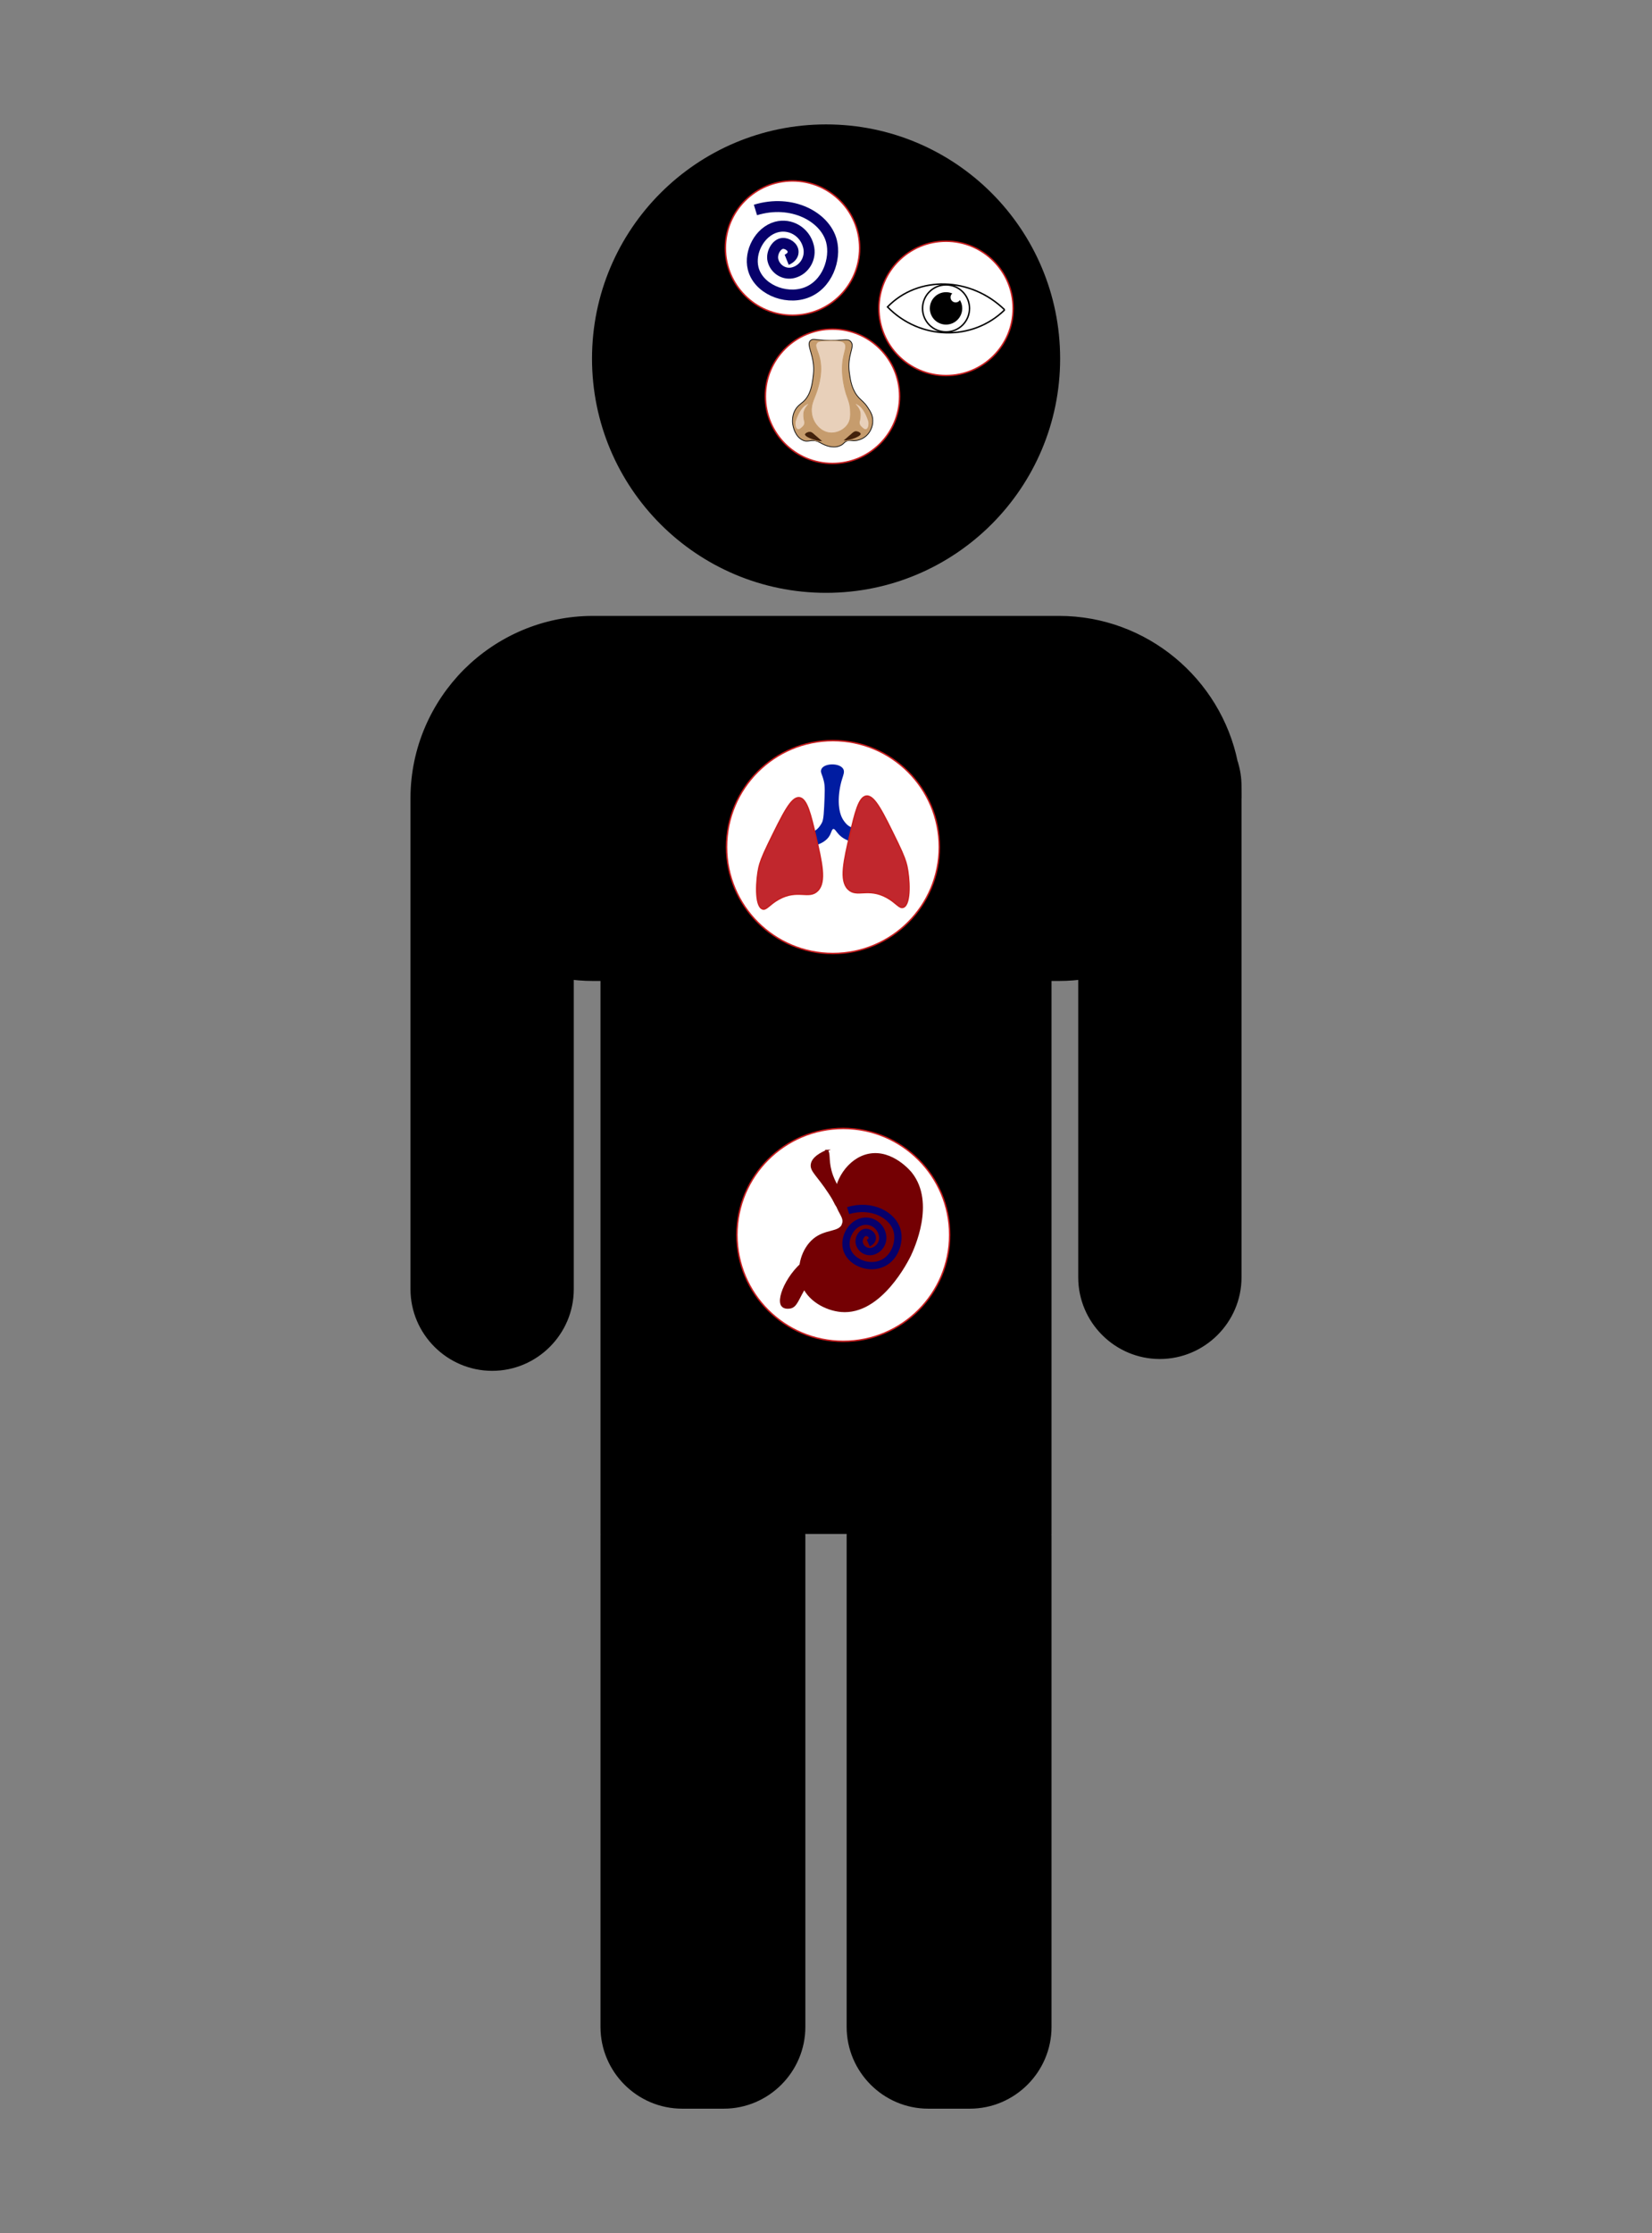 <?xml version="1.0" encoding="UTF-8"?>
<svg id="Layer_1" xmlns="http://www.w3.org/2000/svg" version="1.1" viewBox="0 0 113.21 152.94">
  <rect x="0" y="0" width="113.21" height="152.94" fill="#808080" stroke="none"/>
  <!-- Generator: Adobe Illustrator 29.5.1, SVG Export Plug-In . SVG Version: 2.1.0 Build 141)  -->
  <defs>
    <style>
      .st0 {
        fill: #740003;
        stroke: #740003;
      }

      .st0, .st1, .st2, .st3, .st4, .st5, .st6, .st7, .st8, .st9, .st10, .st11, .st12 {
        stroke-miterlimit: 10;
      }

      .st0, .st1, .st3, .st4, .st6, .st7, .st10 {
        stroke-width: .1px;
      }

      .st1, .st2 {
        fill: none;
      }

      .st1, .st3, .st5, .st8 {
        stroke: #000;
      }

      .st2 {
        stroke-width: .5px;
      }

      .st2, .st12 {
        stroke: #07006b;
      }

      .st4 {
        fill: #001ca1;
        stroke: #001ca1;
      }

      .st6 {
        fill: #c1272d;
      }

      .st6, .st7 {
        stroke: #c71e1f;
      }

      .st7, .st10, .st12 {
        fill: #fff;
      }

      .st8 {
        fill: #c69c6d;
      }

      .st8, .st9, .st11 {
        stroke-width: .05px;
      }

      .st9 {
        fill: #e8d0ba;
      }

      .st9, .st11 {
        stroke: #c69c6d;
      }

      .st10 {
        stroke: #fff;
      }

      .st11 {
        fill: #42210b;
      }

      .st12 {
        stroke-width: .75px;
      }
    </style>
  </defs>
  <g>
    <circle class="st5" cx="56.61" cy="24.56" r="15.54"/>
    <path class="st5" d="M84.58,53.85v.83c0-.81-.08-1.61-.24-2.38.16.49.24,1.01.24,1.55Z"/>
    <path class="st5" d="M84.58,54.68v32.8c0,2.8-2.3,5.09-5.1,5.09s-5.09-2.29-5.09-5.09v-20.94c-.59.09-1.19.14-1.81.14h-1.02v37.87h-.05c.04.21.05.42.05.64v33.62c0,2.8-2.29,5.1-5.1,5.1h-2.85c-2.8,0-5.09-2.3-5.09-5.1v-33.62c0-.22,0-.43.05-.64h-3.93c.04.21.05.42.05.64v33.62c0,2.8-2.29,5.1-5.09,5.1h-2.85c-2.81,0-5.1-2.3-5.1-5.1v-33.62c0-.22,0-.43.05-.64h-.05v-37.87h-1.02c-.62,0-1.22-.05-1.81-.14v21.75c0,2.8-2.29,5.09-5.09,5.09s-5.1-2.29-5.1-5.09v-33.66c.01-3.28,1.36-6.26,3.52-8.43,2.18-2.17,5.18-3.52,8.48-3.52h31.95c5.77,0,10.63,4.13,11.75,9.59v.03c.16.77.24,1.57.24,2.38h.01Z"/>
  </g>
  <g>
    <circle class="st7" cx="57.08" cy="58.01" r="7.29"/>
    <path class="st4" d="M56.34,52.69c-.1.17.05.31.16.77.1.38.07.84.03,1.78-.04.86-.1,1.02-.19,1.18-.08.13-.28.49-.67.6-.38.11-.63-.1-.8.06-.15.14-.16.48,0,.65.34.37,1.57.13,1.94-.53.12-.21.15-.46.29-.48s.24.2.41.38c.49.54,1.45.69,1.73.4.13-.13.14-.39.04-.52-.04-.05-.09-.08-.4-.16-.35-.08-.41-.07-.53-.11-.28-.09-.45-.31-.55-.45-.5-.66-.44-1.93-.15-2.89.1-.32.19-.52.09-.69-.23-.38-1.2-.37-1.4,0h0Z"/>
    <path class="st6" d="M54.77,54.63c.53.05.79,1.19,1.13,2.64.41,1.78.73,3.13.13,3.73s-1.36-.15-2.67.58c-.66.37-.85.77-1.12.66-.53-.22-.41-2.03-.23-2.83.07-.3.18-.66.63-1.59,1.03-2.11,1.58-3.24,2.13-3.19Z"/>
    <path class="st6" d="M59.38,54.52c-.53.05-.79,1.19-1.13,2.64-.41,1.78-.73,3.13-.13,3.73s1.36-.15,2.67.58c.66.37.85.77,1.12.66.53-.22.41-2.03.23-2.83-.07-.3-.18-.66-.63-1.59-1.03-2.11-1.58-3.24-2.13-3.19Z"/>
  </g>
  <g>
    <circle class="st7" cx="57.05" cy="27.14" r="4.6"/>
    <path class="st8" d="M55.55,23.31c-.36.32.34,1.06.19,2.35-.07.61-.17,1.41-.73,1.88-.15.13-.4.28-.56.62-.16.33-.14.65-.14.76.03.4.22.99.69,1.22.4.2.58-.11,1.09.12.18.08.33.2.65.29.17.05.3.06.4.06.07,0,.25,0,.44-.09.26-.11.23-.22.44-.31.23-.1.33,0,.65-.04.04,0,.31-.05.55-.21.37-.24.61-.71.59-1.17,0-.37-.18-.63-.34-.88-.22-.34-.41-.46-.59-.65-.5-.52-.6-1.2-.67-1.7-.19-1.28.43-1.83.08-2.18-.24-.24-.52,0-1.85-.08-.62-.04-.75-.11-.88.01h-.01Z"/>
    <path class="st11" d="M55.14,29.76c0-.11.21-.22.38-.21.11.01.18.07.36.23.43.38.49.41.48.43-.06.12-1.23-.2-1.22-.46h0Z"/>
    <path class="st11" d="M59.01,29.72c0-.11-.21-.22-.38-.21-.11.01-.18.07-.36.23-.43.38-.49.41-.48.43.06.12,1.23-.2,1.22-.46h0Z"/>
    <path class="st9" d="M54.67,29.41c.11.04.24-.08.31-.15.05-.04.14-.13.16-.25.02-.09,0-.15-.03-.25,0,0-.05-.21-.03-.46.04-.39.38-.61.34-.66-.03-.03-.19.07-.28.13-.07.06-.14.12-.23.24-.05.07-.18.25-.3.55-.09.23-.14.35-.12.51,0,.06.03.29.17.34h0Z"/>
    <path class="st9" d="M59.36,29.41c-.11.04-.24-.08-.31-.15-.05-.04-.14-.13-.16-.25-.02-.09,0-.15.03-.25,0,0,.05-.21.03-.46-.04-.39-.38-.61-.34-.66.03-.03.19.07.28.13.07.06.14.12.23.24.05.07.18.25.3.55.09.23.14.35.12.51,0,.06-.03.29-.17.34h0Z"/>
    <path class="st9" d="M55.97,23.49c-.18.24.11.53.23,1.18.19,1.01-.19,2.05-.31,2.36-.14.38-.32.7-.28,1.19.03.37.17.62.2.67.06.11.38.66,1.02.75.56.07,1.11-.25,1.33-.68.13-.26.13-.5.12-.77,0-.5-.15-.81-.27-1.16-.07-.21-.41-1.29-.24-2.41.1-.61.29-.9.1-1.12-.14-.17-.41-.17-.94-.17-.57,0-.85,0-.98.17h.02Z"/>
  </g>
  <g>
    <circle class="st7" cx="64.83" cy="21.12" r="4.6"/>
    <g>
      <path class="st1" d="M68.85,21.22c-2.33-2.27-5.93-2.37-8.03-.2,2.22,2.28,5.81,2.37,8.03.2"/>
      <circle class="st1" cx="64.83" cy="21.12" r="1.61"/>
      <circle class="st3" cx="64.83" cy="21.12" r="1.06"/>
      <circle class="st10" cx="65.49" cy="20.36" r=".3"/>
    </g>
  </g>
  <g>
    <circle class="st7" cx="54.31" cy="16.99" r="4.6"/>
    <path class="st12" d="M51.77,14.38c2.51-.77,4.78.48,5.21,2.13.32,1.22-.28,3.03-1.79,3.55-1.42.49-3.24-.29-3.58-1.69-.27-1.11.44-2.5,1.59-2.82.96-.26,1.95.32,2.2,1.31.21.79-.25,1.6-1.02,1.81-.61.17-1.25-.21-1.41-.84-.12-.48.22-1.11.65-1.16.32-.03.75.24.73.6,0,.22-.19.42-.44.52"/>
  </g>
  <circle class="st7" cx="57.79" cy="84.57" r="7.29"/>
  <path class="st0" d="M56.67,78.79c.21.14.06.6.26,1.37.02.09.25.96.85,1.61.44.47.92.65,1.44.83.8.28,1.33.22,1.47.66,0,.01.12.3-.01.49-.36.49-2.31.09-3.29-1.1-.23-.28-.1-.24-.57-.95-.8-1.22-1.27-1.5-1.21-1.95.03-.26.24-.61,1.07-.96Z"/>
  <path class="st0" d="M57.74,83.85c.21-.52-.4-.86-.48-1.68-.13-1.2.85-2.83,2.29-3.11,1.61-.31,2.86,1.22,2.91,1.29,1.6,2.04.13,5.17-.09,5.64-.12.24-1.98,4.06-4.74,3.81-1-.09-2.31-.73-2.7-1.96-.34-1.07.07-2.33.84-2.97.81-.67,1.73-.42,1.98-1.02h0Z"/>
  <path class="st0" d="M59.97,86.24c-.21.2-.64-.1-1.51-.08-.11,0-1.08.01-1.93.52-.63.37-.95.87-1.3,1.4-.54.83-.63,1.45-1.13,1.49-.02,0-.35.06-.51-.15-.41-.54.6-2.65,2.13-3.44.36-.19.28-.05,1.16-.39,1.51-.57,1.94-1.03,2.4-.84.26.11.56.44.68,1.48Z"/>
  <path class="st2" d="M58.12,82.91c1.62-.5,3.09.31,3.36,1.38.21.79-.18,1.96-1.16,2.29-.92.32-2.09-.19-2.31-1.09-.17-.72.28-1.61,1.03-1.82.62-.17,1.26.21,1.42.85.14.51-.16,1.03-.66,1.17-.39.11-.81-.14-.91-.54-.08-.31.14-.72.42-.75.21-.02.48.15.47.39,0,.14-.12.27-.28.34"/>
</svg>